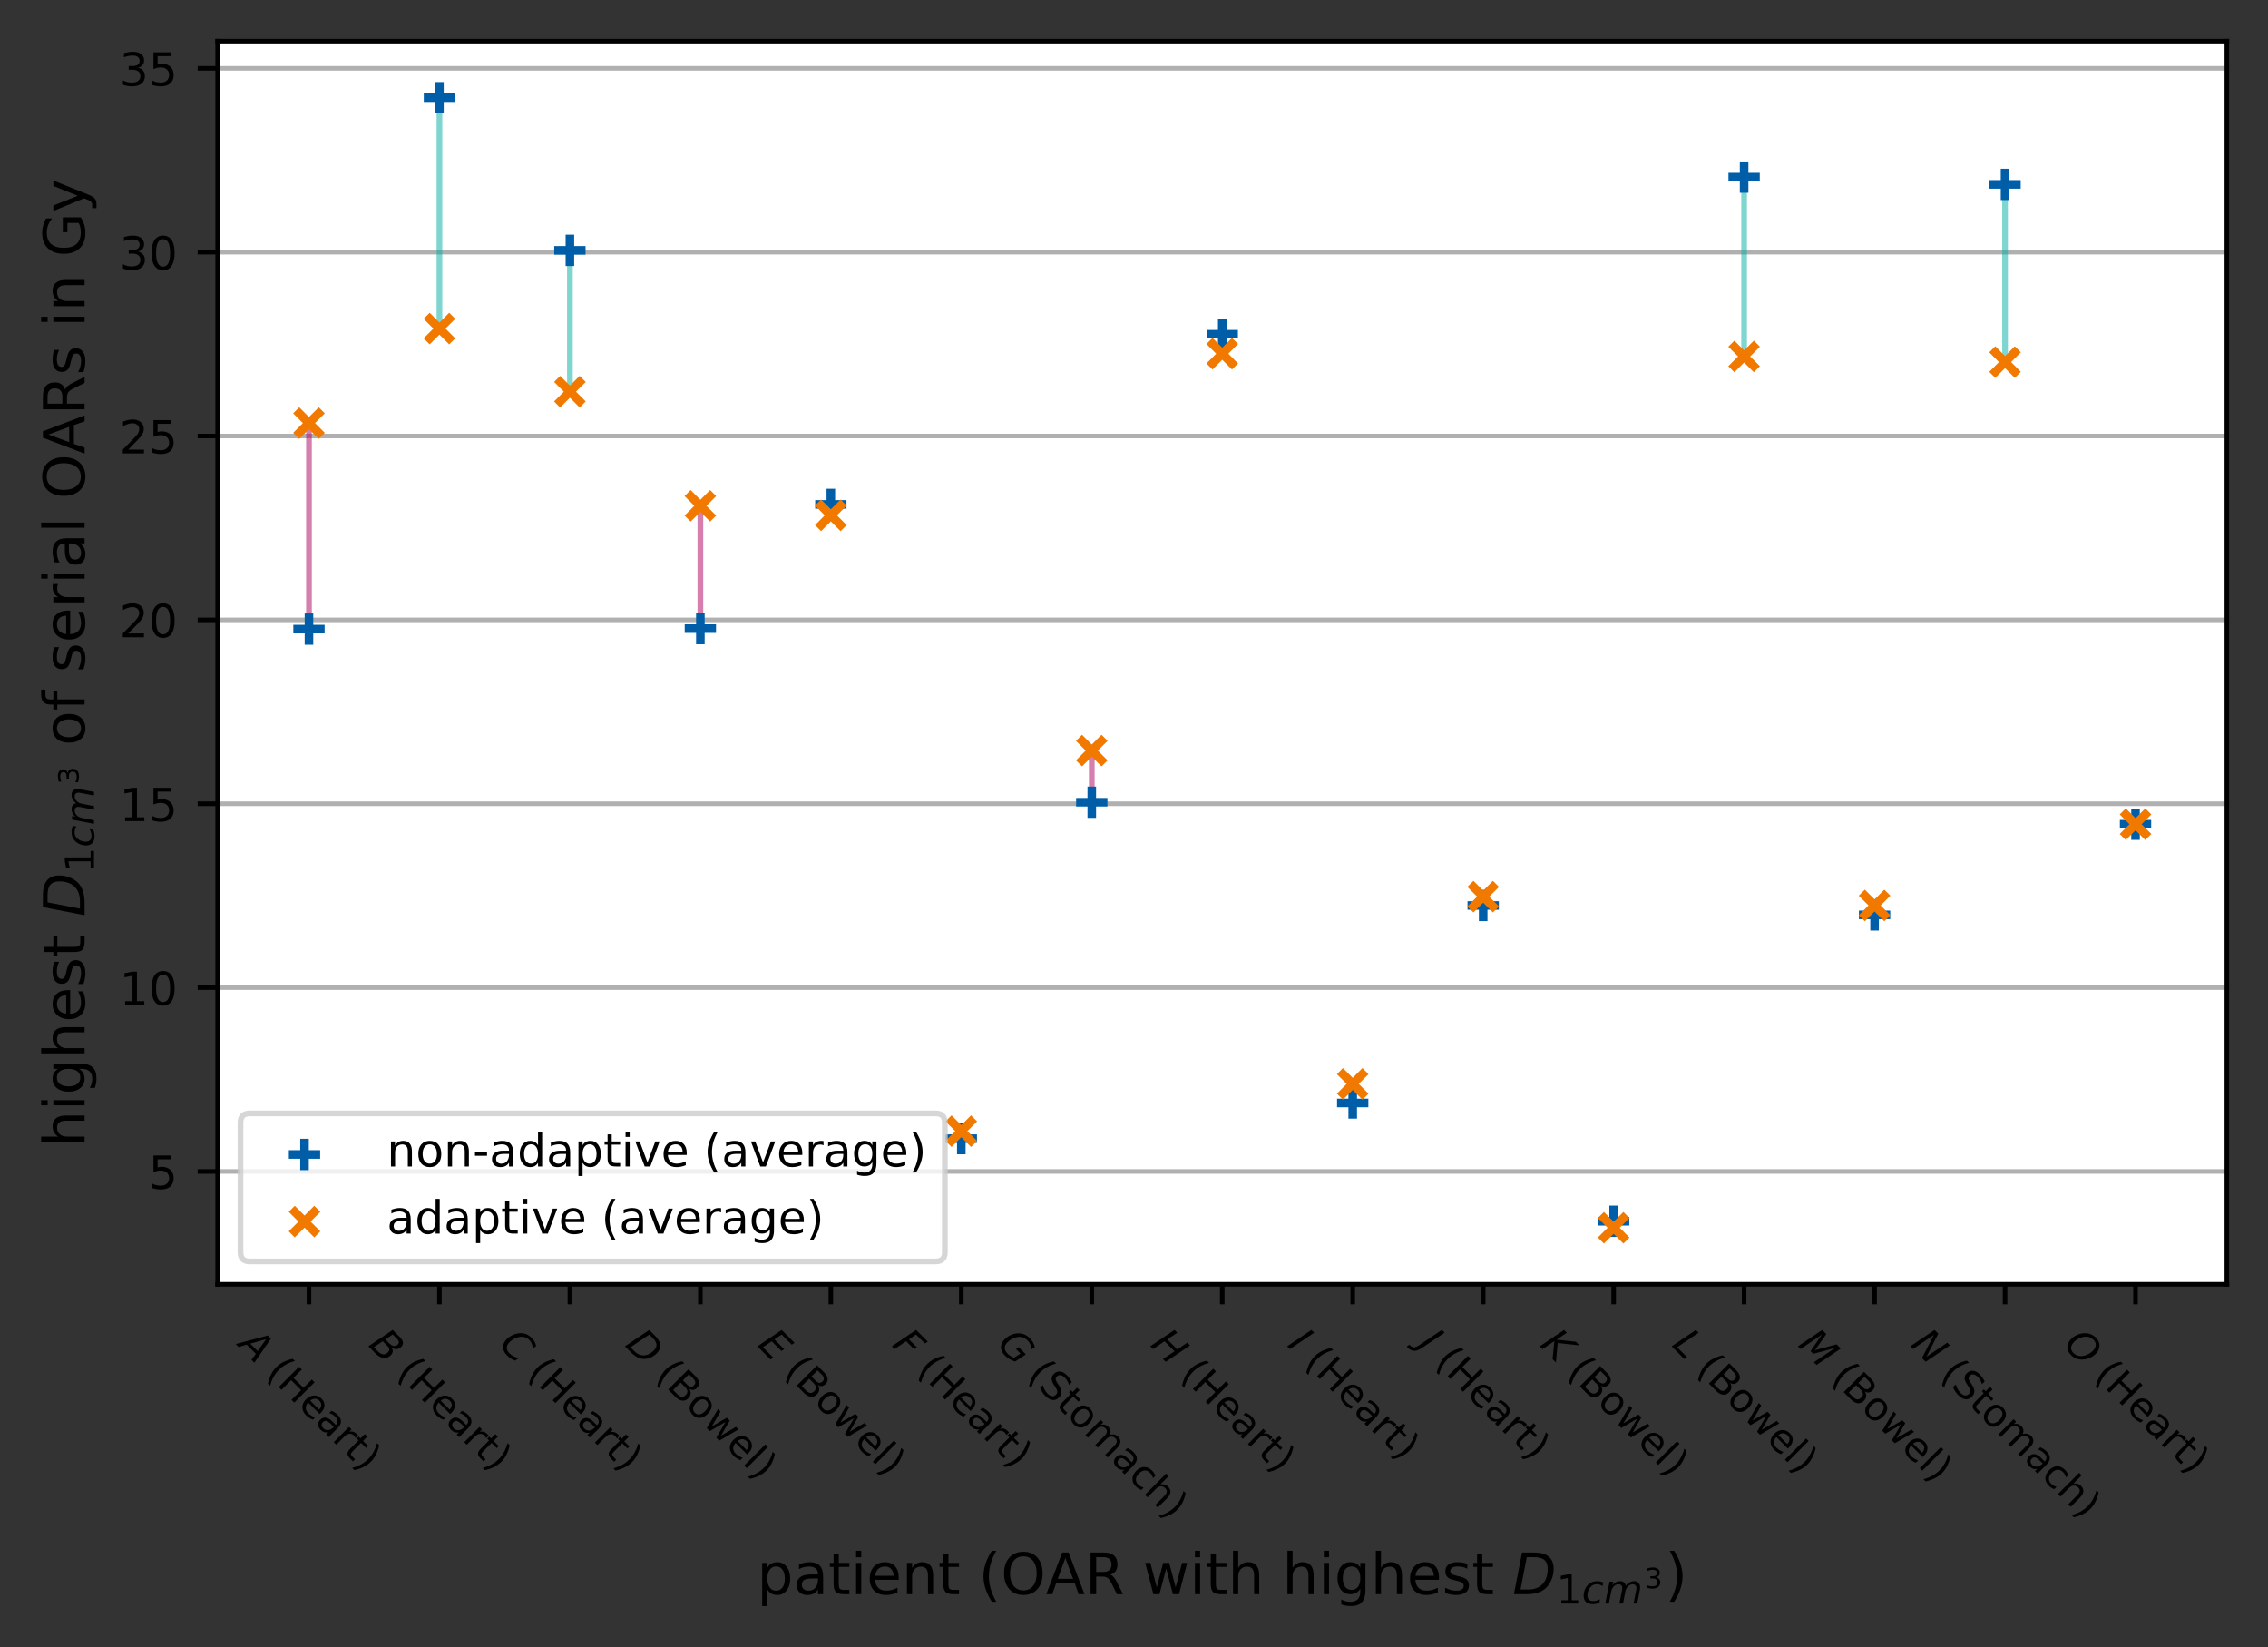 <?xml version="1.0" encoding="utf-8" standalone="no"?>
<!DOCTYPE svg PUBLIC "-//W3C//DTD SVG 1.1//EN"
  "http://www.w3.org/Graphics/SVG/1.1/DTD/svg11.dtd">
<!-- Created with matplotlib (https://matplotlib.org/) -->
<svg height="288.156pt" version="1.1" viewBox="0 0 396.82 288.156" width="396.82pt" xmlns="http://www.w3.org/2000/svg" xmlns:xlink="http://www.w3.org/1999/xlink">
 <rect x="0" y="0" width="396.82" height="288.156" fill="#333333" stroke="none"/>
 <defs>
  <style type="text/css">*{stroke-linecap:butt;stroke-linejoin:round;}</style>
 </defs>
 <g id="figure_1">
  <g id="patch_1">
   <path d="M 0 288.156 
L 396.82 288.156 
L 396.82 0 
L 0 0 
z
" style="fill:none;"/>
  </g>
  <g id="axes_1">
   <g id="patch_2">
    <path d="M 38.08 224.64 
L 389.62 224.64 
L 389.62 7.2 
L 38.08 7.2 
z
" style="fill:#ffffff;"/>
   </g>
   <g id="matplotlib.axis_1">
    <g id="xtick_1">
     <g id="line2d_1">
      <defs>
       <path d="M 0 0 
L 0 3.5 
" id="mc33d4b064c" style="stroke:#000000;stroke-width:0.8;"/>
      </defs>
      <g>
       <use style="stroke:#000000;stroke-width:0.8;" x="54.059" xlink:href="#mc33d4b064c" y="224.64"/>
      </g>
     </g>
     <g id="text_1">
      <!-- $A$ (Heart) -->
      <g transform="translate(41.492 235.369)rotate(-315)scale(0.069 -0.069)">
       <defs>
        <path d="M 36.812 72.906 
L 48 72.906 
L 61.531 0 
L 51.219 0 
L 48.188 18.703 
L 15.375 18.703 
L 5.078 0 
L -5.328 0 
z
M 40.375 63.188 
L 19.922 26.906 
L 46.688 26.906 
z
" id="DejaVuSans-Oblique-65"/>
        <path id="DejaVuSans-32"/>
        <path d="M 31 75.875 
Q 24.469 64.656 21.281 53.656 
Q 18.109 42.672 18.109 31.391 
Q 18.109 20.125 21.312 9.062 
Q 24.516 -2 31 -13.188 
L 23.188 -13.188 
Q 15.875 -1.703 12.234 9.375 
Q 8.594 20.453 8.594 31.391 
Q 8.594 42.281 12.203 53.312 
Q 15.828 64.359 23.188 75.875 
z
" id="DejaVuSans-40"/>
        <path d="M 9.812 72.906 
L 19.672 72.906 
L 19.672 43.016 
L 55.516 43.016 
L 55.516 72.906 
L 65.375 72.906 
L 65.375 0 
L 55.516 0 
L 55.516 34.719 
L 19.672 34.719 
L 19.672 0 
L 9.812 0 
z
" id="DejaVuSans-72"/>
        <path d="M 56.203 29.594 
L 56.203 25.203 
L 14.891 25.203 
Q 15.484 15.922 20.484 11.062 
Q 25.484 6.203 34.422 6.203 
Q 39.594 6.203 44.453 7.469 
Q 49.312 8.734 54.109 11.281 
L 54.109 2.781 
Q 49.266 0.734 44.188 -0.344 
Q 39.109 -1.422 33.891 -1.422 
Q 20.797 -1.422 13.156 6.188 
Q 5.516 13.812 5.516 26.812 
Q 5.516 40.234 12.766 48.109 
Q 20.016 56 32.328 56 
Q 43.359 56 49.781 48.891 
Q 56.203 41.797 56.203 29.594 
z
M 47.219 32.234 
Q 47.125 39.594 43.094 43.984 
Q 39.062 48.391 32.422 48.391 
Q 24.906 48.391 20.391 44.141 
Q 15.875 39.891 15.188 32.172 
z
" id="DejaVuSans-101"/>
        <path d="M 34.281 27.484 
Q 23.391 27.484 19.188 25 
Q 14.984 22.516 14.984 16.5 
Q 14.984 11.719 18.141 8.906 
Q 21.297 6.109 26.703 6.109 
Q 34.188 6.109 38.703 11.406 
Q 43.219 16.703 43.219 25.484 
L 43.219 27.484 
z
M 52.203 31.203 
L 52.203 0 
L 43.219 0 
L 43.219 8.297 
Q 40.141 3.328 35.547 0.953 
Q 30.953 -1.422 24.312 -1.422 
Q 15.922 -1.422 10.953 3.297 
Q 6 8.016 6 15.922 
Q 6 25.141 12.172 29.828 
Q 18.359 34.516 30.609 34.516 
L 43.219 34.516 
L 43.219 35.406 
Q 43.219 41.609 39.141 45 
Q 35.062 48.391 27.688 48.391 
Q 23 48.391 18.547 47.266 
Q 14.109 46.141 10.016 43.891 
L 10.016 52.203 
Q 14.938 54.109 19.578 55.047 
Q 24.219 56 28.609 56 
Q 40.484 56 46.344 49.844 
Q 52.203 43.703 52.203 31.203 
z
" id="DejaVuSans-97"/>
        <path d="M 41.109 46.297 
Q 39.594 47.172 37.812 47.578 
Q 36.031 48 33.891 48 
Q 26.266 48 22.188 43.047 
Q 18.109 38.094 18.109 28.812 
L 18.109 0 
L 9.078 0 
L 9.078 54.688 
L 18.109 54.688 
L 18.109 46.188 
Q 20.953 51.172 25.484 53.578 
Q 30.031 56 36.531 56 
Q 37.453 56 38.578 55.875 
Q 39.703 55.766 41.062 55.516 
z
" id="DejaVuSans-114"/>
        <path d="M 18.312 70.219 
L 18.312 54.688 
L 36.812 54.688 
L 36.812 47.703 
L 18.312 47.703 
L 18.312 18.016 
Q 18.312 11.328 20.141 9.422 
Q 21.969 7.516 27.594 7.516 
L 36.812 7.516 
L 36.812 0 
L 27.594 0 
Q 17.188 0 13.234 3.875 
Q 9.281 7.766 9.281 18.016 
L 9.281 47.703 
L 2.688 47.703 
L 2.688 54.688 
L 9.281 54.688 
L 9.281 70.219 
z
" id="DejaVuSans-116"/>
        <path d="M 8.016 75.875 
L 15.828 75.875 
Q 23.141 64.359 26.781 53.312 
Q 30.422 42.281 30.422 31.391 
Q 30.422 20.453 26.781 9.375 
Q 23.141 -1.703 15.828 -13.188 
L 8.016 -13.188 
Q 14.5 -2 17.703 9.062 
Q 20.906 20.125 20.906 31.391 
Q 20.906 42.672 17.703 53.656 
Q 14.5 64.656 8.016 75.875 
z
" id="DejaVuSans-41"/>
       </defs>
       <use transform="translate(0 0.125)" xlink:href="#DejaVuSans-Oblique-65"/>
       <use transform="translate(68.408 0.125)" xlink:href="#DejaVuSans-32"/>
       <use transform="translate(100.195 0.125)" xlink:href="#DejaVuSans-40"/>
       <use transform="translate(139.209 0.125)" xlink:href="#DejaVuSans-72"/>
       <use transform="translate(214.404 0.125)" xlink:href="#DejaVuSans-101"/>
       <use transform="translate(275.928 0.125)" xlink:href="#DejaVuSans-97"/>
       <use transform="translate(337.207 0.125)" xlink:href="#DejaVuSans-114"/>
       <use transform="translate(378.32 0.125)" xlink:href="#DejaVuSans-116"/>
       <use transform="translate(417.529 0.125)" xlink:href="#DejaVuSans-41"/>
      </g>
     </g>
    </g>
    <g id="xtick_2">
     <g id="line2d_2">
      <g>
       <use style="stroke:#000000;stroke-width:0.8;" x="76.886" xlink:href="#mc33d4b064c" y="224.64"/>
      </g>
     </g>
     <g id="text_2">
      <!-- $B$ (Heart) -->
      <g transform="translate(64.319 235.369)rotate(-315)scale(0.069 -0.069)">
       <defs>
        <path d="M 16.891 72.906 
L 42.094 72.906 
Q 52.344 72.906 57.422 69.094 
Q 62.5 65.281 62.5 57.625 
Q 62.5 50.594 58.125 45.484 
Q 53.766 40.375 46.688 39.312 
Q 52.734 37.938 55.766 34.078 
Q 58.797 30.219 58.797 23.781 
Q 58.797 12.797 50.656 6.391 
Q 42.531 0 28.422 0 
L 2.688 0 
z
M 19.281 34.812 
L 14.109 8.109 
L 29.984 8.109 
Q 38.922 8.109 43.75 12.203 
Q 48.578 16.312 48.578 23.781 
Q 48.578 29.547 45.375 32.172 
Q 42.188 34.812 35.109 34.812 
z
M 25.094 64.797 
L 20.797 42.828 
L 35.5 42.828 
Q 43.359 42.828 47.781 46.234 
Q 52.203 49.656 52.203 55.719 
Q 52.203 60.453 49.219 62.625 
Q 46.234 64.797 39.703 64.797 
z
" id="DejaVuSans-Oblique-66"/>
       </defs>
       <use transform="translate(0 0.125)" xlink:href="#DejaVuSans-Oblique-66"/>
       <use transform="translate(68.604 0.125)" xlink:href="#DejaVuSans-32"/>
       <use transform="translate(100.391 0.125)" xlink:href="#DejaVuSans-40"/>
       <use transform="translate(139.404 0.125)" xlink:href="#DejaVuSans-72"/>
       <use transform="translate(214.6 0.125)" xlink:href="#DejaVuSans-101"/>
       <use transform="translate(276.123 0.125)" xlink:href="#DejaVuSans-97"/>
       <use transform="translate(337.402 0.125)" xlink:href="#DejaVuSans-114"/>
       <use transform="translate(378.516 0.125)" xlink:href="#DejaVuSans-116"/>
       <use transform="translate(417.725 0.125)" xlink:href="#DejaVuSans-41"/>
      </g>
     </g>
    </g>
    <g id="xtick_3">
     <g id="line2d_3">
      <g>
       <use style="stroke:#000000;stroke-width:0.8;" x="99.714" xlink:href="#mc33d4b064c" y="224.64"/>
      </g>
     </g>
     <g id="text_3">
      <!-- $C$ (Heart) -->
      <g transform="translate(87.122 235.369)rotate(-315)scale(0.069 -0.069)">
       <defs>
        <path d="M 69.484 67.281 
L 67.484 56.891 
Q 62.797 61.625 57.547 63.922 
Q 52.297 66.219 46.188 66.219 
Q 37.844 66.219 31.516 62.203 
Q 25.203 58.203 20.609 50 
Q 17.672 44.734 16.125 38.844 
Q 14.594 32.953 14.594 27 
Q 14.594 17.047 19.75 11.812 
Q 24.906 6.594 34.719 6.594 
Q 41.5 6.594 47.75 8.766 
Q 54 10.938 59.906 15.281 
L 57.625 3.609 
Q 51.812 1.125 45.875 -0.141 
Q 39.938 -1.422 33.984 -1.422 
Q 19.969 -1.422 12.078 6.188 
Q 4.203 13.812 4.203 27.391 
Q 4.203 36.078 7.203 44.469 
Q 10.203 52.875 15.828 59.812 
Q 21.781 67.188 29.422 70.703 
Q 37.062 74.219 47.219 74.219 
Q 53.469 74.219 59.062 72.484 
Q 64.656 70.75 69.484 67.281 
z
" id="DejaVuSans-Oblique-67"/>
       </defs>
       <use transform="translate(0 0.125)" xlink:href="#DejaVuSans-Oblique-67"/>
       <use transform="translate(69.824 0.125)" xlink:href="#DejaVuSans-32"/>
       <use transform="translate(101.611 0.125)" xlink:href="#DejaVuSans-40"/>
       <use transform="translate(140.625 0.125)" xlink:href="#DejaVuSans-72"/>
       <use transform="translate(215.82 0.125)" xlink:href="#DejaVuSans-101"/>
       <use transform="translate(277.344 0.125)" xlink:href="#DejaVuSans-97"/>
       <use transform="translate(338.623 0.125)" xlink:href="#DejaVuSans-114"/>
       <use transform="translate(379.736 0.125)" xlink:href="#DejaVuSans-116"/>
       <use transform="translate(418.945 0.125)" xlink:href="#DejaVuSans-41"/>
      </g>
     </g>
    </g>
    <g id="xtick_4">
     <g id="line2d_4">
      <g>
       <use style="stroke:#000000;stroke-width:0.8;" x="122.541" xlink:href="#mc33d4b064c" y="224.64"/>
      </g>
     </g>
     <g id="text_4">
      <!-- $D$ (Bowel) -->
      <g transform="translate(109.213 235.369)rotate(-315)scale(0.069 -0.069)">
       <defs>
        <path d="M 16.891 72.906 
L 38.094 72.906 
Q 54.984 72.906 63.594 65.75 
Q 72.219 58.594 72.219 44.484 
Q 72.219 35.156 68.938 26.531 
Q 65.672 17.922 59.906 12.016 
Q 54.109 5.953 45.172 2.969 
Q 36.234 0 24.031 0 
L 2.688 0 
z
M 25.203 64.797 
L 14.203 8.109 
L 27.094 8.109 
Q 43.656 8.109 52.734 17.625 
Q 61.812 27.156 61.812 44.484 
Q 61.812 54.984 55.953 59.891 
Q 50.094 64.797 37.594 64.797 
z
" id="DejaVuSans-Oblique-68"/>
        <path d="M 19.672 34.812 
L 19.672 8.109 
L 35.5 8.109 
Q 43.453 8.109 47.281 11.406 
Q 51.125 14.703 51.125 21.484 
Q 51.125 28.328 47.281 31.562 
Q 43.453 34.812 35.5 34.812 
z
M 19.672 64.797 
L 19.672 42.828 
L 34.281 42.828 
Q 41.5 42.828 45.031 45.531 
Q 48.578 48.25 48.578 53.812 
Q 48.578 59.328 45.031 62.062 
Q 41.5 64.797 34.281 64.797 
z
M 9.812 72.906 
L 35.016 72.906 
Q 46.297 72.906 52.391 68.219 
Q 58.5 63.531 58.5 54.891 
Q 58.5 48.188 55.375 44.234 
Q 52.25 40.281 46.188 39.312 
Q 53.469 37.75 57.5 32.781 
Q 61.531 27.828 61.531 20.406 
Q 61.531 10.641 54.891 5.312 
Q 48.25 0 35.984 0 
L 9.812 0 
z
" id="DejaVuSans-66"/>
        <path d="M 30.609 48.391 
Q 23.391 48.391 19.188 42.75 
Q 14.984 37.109 14.984 27.297 
Q 14.984 17.484 19.156 11.844 
Q 23.344 6.203 30.609 6.203 
Q 37.797 6.203 41.984 11.859 
Q 46.188 17.531 46.188 27.297 
Q 46.188 37.016 41.984 42.703 
Q 37.797 48.391 30.609 48.391 
z
M 30.609 56 
Q 42.328 56 49.016 48.375 
Q 55.719 40.766 55.719 27.297 
Q 55.719 13.875 49.016 6.219 
Q 42.328 -1.422 30.609 -1.422 
Q 18.844 -1.422 12.172 6.219 
Q 5.516 13.875 5.516 27.297 
Q 5.516 40.766 12.172 48.375 
Q 18.844 56 30.609 56 
z
" id="DejaVuSans-111"/>
        <path d="M 4.203 54.688 
L 13.188 54.688 
L 24.422 12.016 
L 35.594 54.688 
L 46.188 54.688 
L 57.422 12.016 
L 68.609 54.688 
L 77.594 54.688 
L 63.281 0 
L 52.688 0 
L 40.922 44.828 
L 29.109 0 
L 18.5 0 
z
" id="DejaVuSans-119"/>
        <path d="M 9.422 75.984 
L 18.406 75.984 
L 18.406 0 
L 9.422 0 
z
" id="DejaVuSans-108"/>
       </defs>
       <use transform="translate(0 0.016)" xlink:href="#DejaVuSans-Oblique-68"/>
       <use transform="translate(77.002 0.016)" xlink:href="#DejaVuSans-32"/>
       <use transform="translate(108.789 0.016)" xlink:href="#DejaVuSans-40"/>
       <use transform="translate(147.803 0.016)" xlink:href="#DejaVuSans-66"/>
       <use transform="translate(216.406 0.016)" xlink:href="#DejaVuSans-111"/>
       <use transform="translate(277.588 0.016)" xlink:href="#DejaVuSans-119"/>
       <use transform="translate(359.375 0.016)" xlink:href="#DejaVuSans-101"/>
       <use transform="translate(420.898 0.016)" xlink:href="#DejaVuSans-108"/>
       <use transform="translate(448.682 0.016)" xlink:href="#DejaVuSans-41"/>
      </g>
     </g>
    </g>
    <g id="xtick_5">
     <g id="line2d_5">
      <g>
       <use style="stroke:#000000;stroke-width:0.8;" x="145.368" xlink:href="#mc33d4b064c" y="224.64"/>
      </g>
     </g>
     <g id="text_5">
      <!-- $E$ (Bowel) -->
      <g transform="translate(132.384 235.369)rotate(-315)scale(0.069 -0.069)">
       <defs>
        <path d="M 16.891 72.906 
L 62.984 72.906 
L 61.375 64.594 
L 25.094 64.594 
L 20.906 43.016 
L 55.719 43.016 
L 54.109 34.719 
L 19.281 34.719 
L 14.203 8.297 
L 51.312 8.297 
L 49.703 0 
L 2.688 0 
z
" id="DejaVuSans-Oblique-69"/>
       </defs>
       <use transform="translate(0 0.016)" xlink:href="#DejaVuSans-Oblique-69"/>
       <use transform="translate(63.184 0.016)" xlink:href="#DejaVuSans-32"/>
       <use transform="translate(94.971 0.016)" xlink:href="#DejaVuSans-40"/>
       <use transform="translate(133.984 0.016)" xlink:href="#DejaVuSans-66"/>
       <use transform="translate(202.588 0.016)" xlink:href="#DejaVuSans-111"/>
       <use transform="translate(263.77 0.016)" xlink:href="#DejaVuSans-119"/>
       <use transform="translate(345.557 0.016)" xlink:href="#DejaVuSans-101"/>
       <use transform="translate(407.08 0.016)" xlink:href="#DejaVuSans-108"/>
       <use transform="translate(434.863 0.016)" xlink:href="#DejaVuSans-41"/>
      </g>
     </g>
    </g>
    <g id="xtick_6">
     <g id="line2d_6">
      <g>
       <use style="stroke:#000000;stroke-width:0.8;" x="168.195" xlink:href="#mc33d4b064c" y="224.64"/>
      </g>
     </g>
     <g id="text_6">
      <!-- $F$ (Heart) -->
      <g transform="translate(155.898 235.369)rotate(-315)scale(0.069 -0.069)">
       <defs>
        <path d="M 16.891 72.906 
L 58.688 72.906 
L 57.078 64.594 
L 25.094 64.594 
L 20.906 43.109 
L 49.812 43.109 
L 48.188 34.812 
L 19.281 34.812 
L 12.5 0 
L 2.688 0 
z
" id="DejaVuSans-Oblique-70"/>
       </defs>
       <use transform="translate(0 0.125)" xlink:href="#DejaVuSans-Oblique-70"/>
       <use transform="translate(57.52 0.125)" xlink:href="#DejaVuSans-32"/>
       <use transform="translate(89.307 0.125)" xlink:href="#DejaVuSans-40"/>
       <use transform="translate(128.32 0.125)" xlink:href="#DejaVuSans-72"/>
       <use transform="translate(203.516 0.125)" xlink:href="#DejaVuSans-101"/>
       <use transform="translate(265.039 0.125)" xlink:href="#DejaVuSans-97"/>
       <use transform="translate(326.318 0.125)" xlink:href="#DejaVuSans-114"/>
       <use transform="translate(367.432 0.125)" xlink:href="#DejaVuSans-116"/>
       <use transform="translate(406.641 0.125)" xlink:href="#DejaVuSans-41"/>
      </g>
     </g>
    </g>
    <g id="xtick_7">
     <g id="line2d_7">
      <g>
       <use style="stroke:#000000;stroke-width:0.8;" x="191.023" xlink:href="#mc33d4b064c" y="224.64"/>
      </g>
     </g>
     <g id="text_7">
      <!-- $G$ (Stomach) -->
      <g transform="translate(174.235 235.369)rotate(-315)scale(0.069 -0.069)">
       <defs>
        <path d="M 54.594 10.891 
L 58.406 29.984 
L 42.188 29.984 
L 43.703 38.094 
L 69.578 38.094 
L 63.281 6 
Q 56.781 2.438 49.109 0.5 
Q 41.453 -1.422 33.688 -1.422 
Q 19.969 -1.422 12.234 6.188 
Q 4.5 13.812 4.5 27.391 
Q 4.5 38.672 9.203 48.844 
Q 13.922 59.031 22.219 65.828 
Q 27.438 70.062 33.641 72.141 
Q 39.844 74.219 47.406 74.219 
Q 54.25 74.219 60.516 72.484 
Q 66.797 70.75 72.516 67.281 
L 70.516 56.781 
Q 66.109 61.375 60.203 63.797 
Q 54.297 66.219 47.609 66.219 
Q 39.844 66.219 33.938 63.25 
Q 28.031 60.297 23.391 54.109 
Q 19.438 48.828 17.156 41.672 
Q 14.891 34.516 14.891 27.094 
Q 14.891 16.891 20.109 11.734 
Q 25.344 6.594 35.688 6.594 
Q 40.875 6.594 45.703 7.688 
Q 50.531 8.797 54.594 10.891 
z
" id="DejaVuSans-Oblique-71"/>
        <path d="M 53.516 70.516 
L 53.516 60.891 
Q 47.906 63.578 42.922 64.891 
Q 37.938 66.219 33.297 66.219 
Q 25.25 66.219 20.875 63.094 
Q 16.5 59.969 16.5 54.203 
Q 16.5 49.359 19.406 46.891 
Q 22.312 44.438 30.422 42.922 
L 36.375 41.703 
Q 47.406 39.594 52.656 34.297 
Q 57.906 29 57.906 20.125 
Q 57.906 9.516 50.797 4.047 
Q 43.703 -1.422 29.984 -1.422 
Q 24.812 -1.422 18.969 -0.25 
Q 13.141 0.922 6.891 3.219 
L 6.891 13.375 
Q 12.891 10.016 18.656 8.297 
Q 24.422 6.594 29.984 6.594 
Q 38.422 6.594 43.016 9.906 
Q 47.609 13.234 47.609 19.391 
Q 47.609 24.75 44.312 27.781 
Q 41.016 30.812 33.5 32.328 
L 27.484 33.5 
Q 16.453 35.688 11.516 40.375 
Q 6.594 45.062 6.594 53.422 
Q 6.594 63.094 13.406 68.656 
Q 20.219 74.219 32.172 74.219 
Q 37.312 74.219 42.625 73.281 
Q 47.953 72.359 53.516 70.516 
z
" id="DejaVuSans-83"/>
        <path d="M 52 44.188 
Q 55.375 50.25 60.062 53.125 
Q 64.75 56 71.094 56 
Q 79.641 56 84.281 50.016 
Q 88.922 44.047 88.922 33.016 
L 88.922 0 
L 79.891 0 
L 79.891 32.719 
Q 79.891 40.578 77.094 44.375 
Q 74.312 48.188 68.609 48.188 
Q 61.625 48.188 57.562 43.547 
Q 53.516 38.922 53.516 30.906 
L 53.516 0 
L 44.484 0 
L 44.484 32.719 
Q 44.484 40.625 41.703 44.406 
Q 38.922 48.188 33.109 48.188 
Q 26.219 48.188 22.156 43.531 
Q 18.109 38.875 18.109 30.906 
L 18.109 0 
L 9.078 0 
L 9.078 54.688 
L 18.109 54.688 
L 18.109 46.188 
Q 21.188 51.219 25.484 53.609 
Q 29.781 56 35.688 56 
Q 41.656 56 45.828 52.969 
Q 50 49.953 52 44.188 
z
" id="DejaVuSans-109"/>
        <path d="M 48.781 52.594 
L 48.781 44.188 
Q 44.969 46.297 41.141 47.344 
Q 37.312 48.391 33.406 48.391 
Q 24.656 48.391 19.812 42.844 
Q 14.984 37.312 14.984 27.297 
Q 14.984 17.281 19.812 11.734 
Q 24.656 6.203 33.406 6.203 
Q 37.312 6.203 41.141 7.25 
Q 44.969 8.297 48.781 10.406 
L 48.781 2.094 
Q 45.016 0.344 40.984 -0.531 
Q 36.969 -1.422 32.422 -1.422 
Q 20.062 -1.422 12.781 6.344 
Q 5.516 14.109 5.516 27.297 
Q 5.516 40.672 12.859 48.328 
Q 20.219 56 33.016 56 
Q 37.156 56 41.109 55.141 
Q 45.062 54.297 48.781 52.594 
z
" id="DejaVuSans-99"/>
        <path d="M 54.891 33.016 
L 54.891 0 
L 45.906 0 
L 45.906 32.719 
Q 45.906 40.484 42.875 44.328 
Q 39.844 48.188 33.797 48.188 
Q 26.516 48.188 22.312 43.547 
Q 18.109 38.922 18.109 30.906 
L 18.109 0 
L 9.078 0 
L 9.078 75.984 
L 18.109 75.984 
L 18.109 46.188 
Q 21.344 51.125 25.703 53.562 
Q 30.078 56 35.797 56 
Q 45.219 56 50.047 50.172 
Q 54.891 44.344 54.891 33.016 
z
" id="DejaVuSans-104"/>
       </defs>
       <use transform="translate(0 0.016)" xlink:href="#DejaVuSans-Oblique-71"/>
       <use transform="translate(77.49 0.016)" xlink:href="#DejaVuSans-32"/>
       <use transform="translate(109.277 0.016)" xlink:href="#DejaVuSans-40"/>
       <use transform="translate(148.291 0.016)" xlink:href="#DejaVuSans-83"/>
       <use transform="translate(211.768 0.016)" xlink:href="#DejaVuSans-116"/>
       <use transform="translate(250.977 0.016)" xlink:href="#DejaVuSans-111"/>
       <use transform="translate(312.158 0.016)" xlink:href="#DejaVuSans-109"/>
       <use transform="translate(409.57 0.016)" xlink:href="#DejaVuSans-97"/>
       <use transform="translate(470.85 0.016)" xlink:href="#DejaVuSans-99"/>
       <use transform="translate(525.83 0.016)" xlink:href="#DejaVuSans-104"/>
       <use transform="translate(589.209 0.016)" xlink:href="#DejaVuSans-41"/>
      </g>
     </g>
    </g>
    <g id="xtick_8">
     <g id="line2d_8">
      <g>
       <use style="stroke:#000000;stroke-width:0.8;" x="213.85" xlink:href="#mc33d4b064c" y="224.64"/>
      </g>
     </g>
     <g id="text_8">
      <!-- $H$ (Heart) -->
      <g transform="translate(201.111 235.369)rotate(-315)scale(0.069 -0.069)">
       <defs>
        <path d="M 16.891 72.906 
L 26.812 72.906 
L 21 43.016 
L 56.781 43.016 
L 62.594 72.906 
L 72.516 72.906 
L 58.297 0 
L 48.391 0 
L 55.172 34.719 
L 19.391 34.719 
L 12.594 0 
L 2.688 0 
z
" id="DejaVuSans-Oblique-72"/>
       </defs>
       <use transform="translate(0 0.125)" xlink:href="#DejaVuSans-Oblique-72"/>
       <use transform="translate(75.195 0.125)" xlink:href="#DejaVuSans-32"/>
       <use transform="translate(106.982 0.125)" xlink:href="#DejaVuSans-40"/>
       <use transform="translate(145.996 0.125)" xlink:href="#DejaVuSans-72"/>
       <use transform="translate(221.191 0.125)" xlink:href="#DejaVuSans-101"/>
       <use transform="translate(282.715 0.125)" xlink:href="#DejaVuSans-97"/>
       <use transform="translate(343.994 0.125)" xlink:href="#DejaVuSans-114"/>
       <use transform="translate(385.107 0.125)" xlink:href="#DejaVuSans-116"/>
       <use transform="translate(424.316 0.125)" xlink:href="#DejaVuSans-41"/>
      </g>
     </g>
    </g>
    <g id="xtick_9">
     <g id="line2d_9">
      <g>
       <use style="stroke:#000000;stroke-width:0.8;" x="236.677" xlink:href="#mc33d4b064c" y="224.64"/>
      </g>
     </g>
     <g id="text_9">
      <!-- $I$ (Heart) -->
      <g transform="translate(225.067 235.369)rotate(-315)scale(0.069 -0.069)">
       <defs>
        <path d="M 16.891 72.906 
L 26.812 72.906 
L 12.594 0 
L 2.688 0 
z
" id="DejaVuSans-Oblique-73"/>
       </defs>
       <use transform="translate(0 0.125)" xlink:href="#DejaVuSans-Oblique-73"/>
       <use transform="translate(29.492 0.125)" xlink:href="#DejaVuSans-32"/>
       <use transform="translate(61.279 0.125)" xlink:href="#DejaVuSans-40"/>
       <use transform="translate(100.293 0.125)" xlink:href="#DejaVuSans-72"/>
       <use transform="translate(175.488 0.125)" xlink:href="#DejaVuSans-101"/>
       <use transform="translate(237.012 0.125)" xlink:href="#DejaVuSans-97"/>
       <use transform="translate(298.291 0.125)" xlink:href="#DejaVuSans-114"/>
       <use transform="translate(339.404 0.125)" xlink:href="#DejaVuSans-116"/>
       <use transform="translate(378.613 0.125)" xlink:href="#DejaVuSans-41"/>
      </g>
     </g>
    </g>
    <g id="xtick_10">
     <g id="line2d_10">
      <g>
       <use style="stroke:#000000;stroke-width:0.8;" x="259.505" xlink:href="#mc33d4b064c" y="224.64"/>
      </g>
     </g>
     <g id="text_10">
      <!-- $J$ (Heart) -->
      <g transform="translate(247.899 235.37)rotate(-315)scale(0.069 -0.069)">
       <defs>
        <path d="M 16.703 72.906 
L 26.609 72.906 
L 13.375 5.078 
Q 10.797 -8.156 4.656 -14.078 
Q -1.469 -20.016 -12.5 -20.016 
L -16.406 -20.016 
L -14.797 -11.719 
L -11.719 -11.719 
Q -5.125 -11.719 -1.703 -7.953 
Q 1.703 -4.203 3.516 5.078 
z
" id="DejaVuSans-Oblique-74"/>
       </defs>
       <use transform="translate(0 0.125)" xlink:href="#DejaVuSans-Oblique-74"/>
       <use transform="translate(29.492 0.125)" xlink:href="#DejaVuSans-32"/>
       <use transform="translate(61.279 0.125)" xlink:href="#DejaVuSans-40"/>
       <use transform="translate(100.293 0.125)" xlink:href="#DejaVuSans-72"/>
       <use transform="translate(175.488 0.125)" xlink:href="#DejaVuSans-101"/>
       <use transform="translate(237.012 0.125)" xlink:href="#DejaVuSans-97"/>
       <use transform="translate(298.291 0.125)" xlink:href="#DejaVuSans-114"/>
       <use transform="translate(339.404 0.125)" xlink:href="#DejaVuSans-116"/>
       <use transform="translate(378.613 0.125)" xlink:href="#DejaVuSans-41"/>
      </g>
     </g>
    </g>
    <g id="xtick_11">
     <g id="line2d_11">
      <g>
       <use style="stroke:#000000;stroke-width:0.8;" x="282.332" xlink:href="#mc33d4b064c" y="224.64"/>
      </g>
     </g>
     <g id="text_11">
      <!-- $K$ (Bowel) -->
      <g transform="translate(269.274 235.369)rotate(-315)scale(0.069 -0.069)">
       <defs>
        <path d="M 16.891 72.906 
L 26.812 72.906 
L 20.797 42.188 
L 59.078 72.906 
L 72.219 72.906 
L 28.906 38.094 
L 60.594 0 
L 48.578 0 
L 19.484 35.5 
L 12.594 0 
L 2.688 0 
z
" id="DejaVuSans-Oblique-75"/>
       </defs>
       <use transform="translate(0 0.016)" xlink:href="#DejaVuSans-Oblique-75"/>
       <use transform="translate(65.576 0.016)" xlink:href="#DejaVuSans-32"/>
       <use transform="translate(97.363 0.016)" xlink:href="#DejaVuSans-40"/>
       <use transform="translate(136.377 0.016)" xlink:href="#DejaVuSans-66"/>
       <use transform="translate(204.98 0.016)" xlink:href="#DejaVuSans-111"/>
       <use transform="translate(266.162 0.016)" xlink:href="#DejaVuSans-119"/>
       <use transform="translate(347.949 0.016)" xlink:href="#DejaVuSans-101"/>
       <use transform="translate(409.473 0.016)" xlink:href="#DejaVuSans-108"/>
       <use transform="translate(437.256 0.016)" xlink:href="#DejaVuSans-41"/>
      </g>
     </g>
    </g>
    <g id="xtick_12">
     <g id="line2d_12">
      <g>
       <use style="stroke:#000000;stroke-width:0.8;" x="305.159" xlink:href="#mc33d4b064c" y="224.64"/>
      </g>
     </g>
     <g id="text_12">
      <!-- $L$ (Bowel) -->
      <g transform="translate(292.346 235.369)rotate(-315)scale(0.069 -0.069)">
       <defs>
        <path d="M 16.797 72.906 
L 26.703 72.906 
L 14.203 8.203 
L 49.703 8.203 
L 48.094 0 
L 2.688 0 
z
" id="DejaVuSans-Oblique-76"/>
       </defs>
       <use transform="translate(0 0.016)" xlink:href="#DejaVuSans-Oblique-76"/>
       <use transform="translate(55.713 0.016)" xlink:href="#DejaVuSans-32"/>
       <use transform="translate(87.5 0.016)" xlink:href="#DejaVuSans-40"/>
       <use transform="translate(126.514 0.016)" xlink:href="#DejaVuSans-66"/>
       <use transform="translate(195.117 0.016)" xlink:href="#DejaVuSans-111"/>
       <use transform="translate(256.299 0.016)" xlink:href="#DejaVuSans-119"/>
       <use transform="translate(338.086 0.016)" xlink:href="#DejaVuSans-101"/>
       <use transform="translate(399.609 0.016)" xlink:href="#DejaVuSans-108"/>
       <use transform="translate(427.393 0.016)" xlink:href="#DejaVuSans-41"/>
      </g>
     </g>
    </g>
    <g id="xtick_13">
     <g id="line2d_13">
      <g>
       <use style="stroke:#000000;stroke-width:0.8;" x="327.986" xlink:href="#mc33d4b064c" y="224.64"/>
      </g>
     </g>
     <g id="text_13">
      <!-- $M$ (Bowel) -->
      <g transform="translate(314.438 235.369)rotate(-315)scale(0.069 -0.069)">
       <defs>
        <path d="M 16.891 72.906 
L 31.688 72.906 
L 40.188 23.781 
L 68.406 72.906 
L 83.594 72.906 
L 69.391 0 
L 59.812 0 
L 72.219 63.922 
L 43.609 14.016 
L 33.984 14.016 
L 24.703 64.109 
L 12.312 0 
L 2.688 0 
z
" id="DejaVuSans-Oblique-77"/>
       </defs>
       <use transform="translate(0 0.016)" xlink:href="#DejaVuSans-Oblique-77"/>
       <use transform="translate(86.279 0.016)" xlink:href="#DejaVuSans-32"/>
       <use transform="translate(118.066 0.016)" xlink:href="#DejaVuSans-40"/>
       <use transform="translate(157.08 0.016)" xlink:href="#DejaVuSans-66"/>
       <use transform="translate(225.684 0.016)" xlink:href="#DejaVuSans-111"/>
       <use transform="translate(286.865 0.016)" xlink:href="#DejaVuSans-119"/>
       <use transform="translate(368.652 0.016)" xlink:href="#DejaVuSans-101"/>
       <use transform="translate(430.176 0.016)" xlink:href="#DejaVuSans-108"/>
       <use transform="translate(457.959 0.016)" xlink:href="#DejaVuSans-41"/>
      </g>
     </g>
    </g>
    <g id="xtick_14">
     <g id="line2d_14">
      <g>
       <use style="stroke:#000000;stroke-width:0.8;" x="350.814" xlink:href="#mc33d4b064c" y="224.64"/>
      </g>
     </g>
     <g id="text_14">
      <!-- $N$ (Stomach) -->
      <g transform="translate(334.1 235.369)rotate(-315)scale(0.069 -0.069)">
       <defs>
        <path d="M 16.891 72.906 
L 30.172 72.906 
L 50.297 10.406 
L 62.5 72.906 
L 72.125 72.906 
L 57.906 0 
L 44.578 0 
L 24.516 62.891 
L 12.312 0 
L 2.688 0 
z
" id="DejaVuSans-Oblique-78"/>
       </defs>
       <use transform="translate(0 0.016)" xlink:href="#DejaVuSans-Oblique-78"/>
       <use transform="translate(74.805 0.016)" xlink:href="#DejaVuSans-32"/>
       <use transform="translate(106.592 0.016)" xlink:href="#DejaVuSans-40"/>
       <use transform="translate(145.605 0.016)" xlink:href="#DejaVuSans-83"/>
       <use transform="translate(209.082 0.016)" xlink:href="#DejaVuSans-116"/>
       <use transform="translate(248.291 0.016)" xlink:href="#DejaVuSans-111"/>
       <use transform="translate(309.473 0.016)" xlink:href="#DejaVuSans-109"/>
       <use transform="translate(406.885 0.016)" xlink:href="#DejaVuSans-97"/>
       <use transform="translate(468.164 0.016)" xlink:href="#DejaVuSans-99"/>
       <use transform="translate(523.145 0.016)" xlink:href="#DejaVuSans-104"/>
       <use transform="translate(586.523 0.016)" xlink:href="#DejaVuSans-41"/>
      </g>
     </g>
    </g>
    <g id="xtick_15">
     <g id="line2d_15">
      <g>
       <use style="stroke:#000000;stroke-width:0.8;" x="373.641" xlink:href="#mc33d4b064c" y="224.64"/>
      </g>
     </g>
     <g id="text_15">
      <!-- $O$ (Heart) -->
      <g transform="translate(360.828 235.369)rotate(-315)scale(0.069 -0.069)">
       <defs>
        <path d="M 45.609 66.219 
Q 37.5 66.219 31.297 62.281 
Q 25.094 58.344 20.516 50.297 
Q 17.578 45.172 16.031 39.406 
Q 14.5 33.641 14.5 27.781 
Q 14.5 17.625 19.359 12.109 
Q 24.219 6.594 33.109 6.594 
Q 41.109 6.594 47.375 10.562 
Q 53.656 14.547 58.109 22.406 
Q 61.078 27.688 62.641 33.469 
Q 64.203 39.266 64.203 45.016 
Q 64.203 55.125 59.312 60.672 
Q 54.438 66.219 45.609 66.219 
z
M 32.812 -1.422 
Q 19.391 -1.422 11.688 6.531 
Q 4 14.5 4 28.328 
Q 4 36.234 7 44.484 
Q 10.016 52.734 15.281 59.188 
Q 21.484 66.75 29.094 70.484 
Q 36.719 74.219 45.906 74.219 
Q 59.281 74.219 66.984 66.328 
Q 74.703 58.453 74.703 44.828 
Q 74.703 36.422 71.766 28.312 
Q 68.844 20.219 63.375 13.625 
Q 57.125 6 49.578 2.281 
Q 42.047 -1.422 32.812 -1.422 
z
" id="DejaVuSans-Oblique-79"/>
       </defs>
       <use transform="translate(0 0.125)" xlink:href="#DejaVuSans-Oblique-79"/>
       <use transform="translate(78.711 0.125)" xlink:href="#DejaVuSans-32"/>
       <use transform="translate(110.498 0.125)" xlink:href="#DejaVuSans-40"/>
       <use transform="translate(149.512 0.125)" xlink:href="#DejaVuSans-72"/>
       <use transform="translate(224.707 0.125)" xlink:href="#DejaVuSans-101"/>
       <use transform="translate(286.23 0.125)" xlink:href="#DejaVuSans-97"/>
       <use transform="translate(347.51 0.125)" xlink:href="#DejaVuSans-114"/>
       <use transform="translate(388.623 0.125)" xlink:href="#DejaVuSans-116"/>
       <use transform="translate(427.832 0.125)" xlink:href="#DejaVuSans-41"/>
      </g>
     </g>
    </g>
    <g id="text_16">
     <!-- patient (OAR with highest $D_{1cm^3}$) -->
     <g transform="translate(132.45 278.856)scale(0.1 -0.1)">
      <defs>
       <path d="M 18.109 8.203 
L 18.109 -20.797 
L 9.078 -20.797 
L 9.078 54.688 
L 18.109 54.688 
L 18.109 46.391 
Q 20.953 51.266 25.266 53.625 
Q 29.594 56 35.594 56 
Q 45.562 56 51.781 48.094 
Q 58.016 40.188 58.016 27.297 
Q 58.016 14.406 51.781 6.484 
Q 45.562 -1.422 35.594 -1.422 
Q 29.594 -1.422 25.266 0.953 
Q 20.953 3.328 18.109 8.203 
z
M 48.688 27.297 
Q 48.688 37.203 44.609 42.844 
Q 40.531 48.484 33.406 48.484 
Q 26.266 48.484 22.188 42.844 
Q 18.109 37.203 18.109 27.297 
Q 18.109 17.391 22.188 11.75 
Q 26.266 6.109 33.406 6.109 
Q 40.531 6.109 44.609 11.75 
Q 48.688 17.391 48.688 27.297 
z
" id="DejaVuSans-112"/>
       <path d="M 9.422 54.688 
L 18.406 54.688 
L 18.406 0 
L 9.422 0 
z
M 9.422 75.984 
L 18.406 75.984 
L 18.406 64.594 
L 9.422 64.594 
z
" id="DejaVuSans-105"/>
       <path d="M 54.891 33.016 
L 54.891 0 
L 45.906 0 
L 45.906 32.719 
Q 45.906 40.484 42.875 44.328 
Q 39.844 48.188 33.797 48.188 
Q 26.516 48.188 22.312 43.547 
Q 18.109 38.922 18.109 30.906 
L 18.109 0 
L 9.078 0 
L 9.078 54.688 
L 18.109 54.688 
L 18.109 46.188 
Q 21.344 51.125 25.703 53.562 
Q 30.078 56 35.797 56 
Q 45.219 56 50.047 50.172 
Q 54.891 44.344 54.891 33.016 
z
" id="DejaVuSans-110"/>
       <path d="M 39.406 66.219 
Q 28.656 66.219 22.328 58.203 
Q 16.016 50.203 16.016 36.375 
Q 16.016 22.609 22.328 14.594 
Q 28.656 6.594 39.406 6.594 
Q 50.141 6.594 56.422 14.594 
Q 62.703 22.609 62.703 36.375 
Q 62.703 50.203 56.422 58.203 
Q 50.141 66.219 39.406 66.219 
z
M 39.406 74.219 
Q 54.734 74.219 63.906 63.938 
Q 73.094 53.656 73.094 36.375 
Q 73.094 19.141 63.906 8.859 
Q 54.734 -1.422 39.406 -1.422 
Q 24.031 -1.422 14.812 8.828 
Q 5.609 19.094 5.609 36.375 
Q 5.609 53.656 14.812 63.938 
Q 24.031 74.219 39.406 74.219 
z
" id="DejaVuSans-79"/>
       <path d="M 34.188 63.188 
L 20.797 26.906 
L 47.609 26.906 
z
M 28.609 72.906 
L 39.797 72.906 
L 67.578 0 
L 57.328 0 
L 50.688 18.703 
L 17.828 18.703 
L 11.188 0 
L 0.781 0 
z
" id="DejaVuSans-65"/>
       <path d="M 44.391 34.188 
Q 47.562 33.109 50.562 29.594 
Q 53.562 26.078 56.594 19.922 
L 66.609 0 
L 56 0 
L 46.688 18.703 
Q 43.062 26.031 39.672 28.422 
Q 36.281 30.812 30.422 30.812 
L 19.672 30.812 
L 19.672 0 
L 9.812 0 
L 9.812 72.906 
L 32.078 72.906 
Q 44.578 72.906 50.734 67.672 
Q 56.891 62.453 56.891 51.906 
Q 56.891 45.016 53.688 40.469 
Q 50.484 35.938 44.391 34.188 
z
M 19.672 64.797 
L 19.672 38.922 
L 32.078 38.922 
Q 39.203 38.922 42.844 42.219 
Q 46.484 45.516 46.484 51.906 
Q 46.484 58.297 42.844 61.547 
Q 39.203 64.797 32.078 64.797 
z
" id="DejaVuSans-82"/>
       <path d="M 45.406 27.984 
Q 45.406 37.75 41.375 43.109 
Q 37.359 48.484 30.078 48.484 
Q 22.859 48.484 18.828 43.109 
Q 14.797 37.75 14.797 27.984 
Q 14.797 18.266 18.828 12.891 
Q 22.859 7.516 30.078 7.516 
Q 37.359 7.516 41.375 12.891 
Q 45.406 18.266 45.406 27.984 
z
M 54.391 6.781 
Q 54.391 -7.172 48.188 -13.984 
Q 42 -20.797 29.203 -20.797 
Q 24.469 -20.797 20.266 -20.094 
Q 16.062 -19.391 12.109 -17.922 
L 12.109 -9.188 
Q 16.062 -11.328 19.922 -12.344 
Q 23.781 -13.375 27.781 -13.375 
Q 36.625 -13.375 41.016 -8.766 
Q 45.406 -4.156 45.406 5.172 
L 45.406 9.625 
Q 42.625 4.781 38.281 2.391 
Q 33.938 0 27.875 0 
Q 17.828 0 11.672 7.656 
Q 5.516 15.328 5.516 27.984 
Q 5.516 40.672 11.672 48.328 
Q 17.828 56 27.875 56 
Q 33.938 56 38.281 53.609 
Q 42.625 51.219 45.406 46.391 
L 45.406 54.688 
L 54.391 54.688 
z
" id="DejaVuSans-103"/>
       <path d="M 44.281 53.078 
L 44.281 44.578 
Q 40.484 46.531 36.375 47.5 
Q 32.281 48.484 27.875 48.484 
Q 21.188 48.484 17.844 46.438 
Q 14.5 44.391 14.5 40.281 
Q 14.5 37.156 16.891 35.375 
Q 19.281 33.594 26.516 31.984 
L 29.594 31.297 
Q 39.156 29.25 43.188 25.516 
Q 47.219 21.781 47.219 15.094 
Q 47.219 7.469 41.188 3.016 
Q 35.156 -1.422 24.609 -1.422 
Q 20.219 -1.422 15.453 -0.562 
Q 10.688 0.297 5.422 2 
L 5.422 11.281 
Q 10.406 8.688 15.234 7.391 
Q 20.062 6.109 24.812 6.109 
Q 31.156 6.109 34.562 8.281 
Q 37.984 10.453 37.984 14.406 
Q 37.984 18.062 35.516 20.016 
Q 33.062 21.969 24.703 23.781 
L 21.578 24.516 
Q 13.234 26.266 9.516 29.906 
Q 5.812 33.547 5.812 39.891 
Q 5.812 47.609 11.281 51.797 
Q 16.75 56 26.812 56 
Q 31.781 56 36.172 55.266 
Q 40.578 54.547 44.281 53.078 
z
" id="DejaVuSans-115"/>
       <path d="M 12.406 8.297 
L 28.516 8.297 
L 28.516 63.922 
L 10.984 60.406 
L 10.984 69.391 
L 28.422 72.906 
L 38.281 72.906 
L 38.281 8.297 
L 54.391 8.297 
L 54.391 0 
L 12.406 0 
z
" id="DejaVuSans-49"/>
       <path d="M 53.609 52.594 
L 51.812 43.703 
Q 48.578 46.047 44.938 47.219 
Q 41.312 48.391 37.406 48.391 
Q 33.109 48.391 29.219 46.875 
Q 25.344 45.359 22.703 42.578 
Q 18.5 38.328 16.203 32.609 
Q 13.922 26.906 13.922 20.797 
Q 13.922 13.422 17.609 9.812 
Q 21.297 6.203 28.812 6.203 
Q 32.516 6.203 36.688 7.328 
Q 40.875 8.453 45.406 10.688 
L 43.703 1.812 
Q 39.797 0.203 35.672 -0.609 
Q 31.547 -1.422 27.203 -1.422 
Q 16.312 -1.422 10.453 4.016 
Q 4.594 9.469 4.594 19.578 
Q 4.594 28.078 7.641 35.234 
Q 10.688 42.391 16.703 48.094 
Q 20.797 52 26.312 54 
Q 31.844 56 38.375 56 
Q 42.188 56 45.938 55.141 
Q 49.703 54.297 53.609 52.594 
z
" id="DejaVuSans-Oblique-99"/>
       <path d="M 89.797 33.016 
L 83.406 0 
L 74.422 0 
L 80.719 32.719 
Q 81.109 34.812 81.297 36.328 
Q 81.5 37.844 81.5 38.922 
Q 81.5 43.312 79.047 45.75 
Q 76.609 48.188 72.219 48.188 
Q 65.672 48.188 60.547 43.281 
Q 55.422 38.375 53.906 30.516 
L 47.906 0 
L 38.922 0 
L 45.312 32.719 
Q 45.703 34.516 45.891 36.047 
Q 46.094 37.594 46.094 38.812 
Q 46.094 43.266 43.656 45.719 
Q 41.219 48.188 36.922 48.188 
Q 30.281 48.188 25.141 43.281 
Q 20.016 38.375 18.5 30.516 
L 12.5 0 
L 3.516 0 
L 14.203 54.688 
L 23.188 54.688 
L 21.484 46.188 
Q 25.141 50.984 30.047 53.484 
Q 34.969 56 40.578 56 
Q 46.531 56 50.359 52.875 
Q 54.203 49.75 54.984 44.188 
Q 59.078 49.953 64.469 52.969 
Q 69.875 56 75.875 56 
Q 82.906 56 86.734 51.953 
Q 90.578 47.906 90.578 40.484 
Q 90.578 38.875 90.375 36.938 
Q 90.188 35.016 89.797 33.016 
z
" id="DejaVuSans-Oblique-109"/>
       <path d="M 40.578 39.312 
Q 47.656 37.797 51.625 33 
Q 55.609 28.219 55.609 21.188 
Q 55.609 10.406 48.188 4.484 
Q 40.766 -1.422 27.094 -1.422 
Q 22.516 -1.422 17.656 -0.516 
Q 12.797 0.391 7.625 2.203 
L 7.625 11.719 
Q 11.719 9.328 16.594 8.109 
Q 21.484 6.891 26.812 6.891 
Q 36.078 6.891 40.938 10.547 
Q 45.797 14.203 45.797 21.188 
Q 45.797 27.641 41.281 31.266 
Q 36.766 34.906 28.719 34.906 
L 20.219 34.906 
L 20.219 43.016 
L 29.109 43.016 
Q 36.375 43.016 40.234 45.922 
Q 44.094 48.828 44.094 54.297 
Q 44.094 59.906 40.109 62.906 
Q 36.141 65.922 28.719 65.922 
Q 24.656 65.922 20.016 65.031 
Q 15.375 64.156 9.812 62.312 
L 9.812 71.094 
Q 15.438 72.656 20.344 73.438 
Q 25.25 74.219 29.594 74.219 
Q 40.828 74.219 47.359 69.109 
Q 53.906 64.016 53.906 55.328 
Q 53.906 49.266 50.438 45.094 
Q 46.969 40.922 40.578 39.312 
z
" id="DejaVuSans-51"/>
      </defs>
      <use transform="translate(0 0.016)" xlink:href="#DejaVuSans-112"/>
      <use transform="translate(63.477 0.016)" xlink:href="#DejaVuSans-97"/>
      <use transform="translate(124.756 0.016)" xlink:href="#DejaVuSans-116"/>
      <use transform="translate(163.965 0.016)" xlink:href="#DejaVuSans-105"/>
      <use transform="translate(191.748 0.016)" xlink:href="#DejaVuSans-101"/>
      <use transform="translate(253.271 0.016)" xlink:href="#DejaVuSans-110"/>
      <use transform="translate(316.65 0.016)" xlink:href="#DejaVuSans-116"/>
      <use transform="translate(355.859 0.016)" xlink:href="#DejaVuSans-32"/>
      <use transform="translate(387.646 0.016)" xlink:href="#DejaVuSans-40"/>
      <use transform="translate(426.66 0.016)" xlink:href="#DejaVuSans-79"/>
      <use transform="translate(505.371 0.016)" xlink:href="#DejaVuSans-65"/>
      <use transform="translate(573.779 0.016)" xlink:href="#DejaVuSans-82"/>
      <use transform="translate(643.262 0.016)" xlink:href="#DejaVuSans-32"/>
      <use transform="translate(675.049 0.016)" xlink:href="#DejaVuSans-119"/>
      <use transform="translate(756.836 0.016)" xlink:href="#DejaVuSans-105"/>
      <use transform="translate(784.619 0.016)" xlink:href="#DejaVuSans-116"/>
      <use transform="translate(823.828 0.016)" xlink:href="#DejaVuSans-104"/>
      <use transform="translate(887.207 0.016)" xlink:href="#DejaVuSans-32"/>
      <use transform="translate(918.994 0.016)" xlink:href="#DejaVuSans-104"/>
      <use transform="translate(982.373 0.016)" xlink:href="#DejaVuSans-105"/>
      <use transform="translate(1010.156 0.016)" xlink:href="#DejaVuSans-103"/>
      <use transform="translate(1073.633 0.016)" xlink:href="#DejaVuSans-104"/>
      <use transform="translate(1137.012 0.016)" xlink:href="#DejaVuSans-101"/>
      <use transform="translate(1198.535 0.016)" xlink:href="#DejaVuSans-115"/>
      <use transform="translate(1250.635 0.016)" xlink:href="#DejaVuSans-116"/>
      <use transform="translate(1289.844 0.016)" xlink:href="#DejaVuSans-32"/>
      <use transform="translate(1321.631 0.016)" xlink:href="#DejaVuSans-Oblique-68"/>
      <use transform="translate(1398.633 -16.391)scale(0.7)" xlink:href="#DejaVuSans-49"/>
      <use transform="translate(1443.169 -16.391)scale(0.7)" xlink:href="#DejaVuSans-Oblique-99"/>
      <use transform="translate(1481.655 -16.391)scale(0.7)" xlink:href="#DejaVuSans-Oblique-109"/>
      <use transform="translate(1553.099 10.406)scale(0.49)" xlink:href="#DejaVuSans-51"/>
      <use transform="translate(1588.922 0.016)" xlink:href="#DejaVuSans-41"/>
     </g>
    </g>
   </g>
   <g id="matplotlib.axis_2">
    <g id="ytick_1">
     <g id="line2d_16">
      <path clip-path="url(#p4ffad46b60)" d="M 38.08 204.907 
L 389.62 204.907 
" style="fill:none;stroke:#b0b0b0;stroke-linecap:square;stroke-width:0.8;"/>
     </g>
     <g id="line2d_17">
      <defs>
       <path d="M 0 0 
L -3.5 0 
" id="me40800591a" style="stroke:#000000;stroke-width:0.8;"/>
      </defs>
      <g>
       <use style="stroke:#000000;stroke-width:0.8;" x="38.08" xlink:href="#me40800591a" y="204.907"/>
      </g>
     </g>
     <g id="text_17">
      <!-- 5 -->
      <g transform="translate(25.99 207.946)scale(0.08 -0.08)">
       <defs>
        <path d="M 10.797 72.906 
L 49.516 72.906 
L 49.516 64.594 
L 19.828 64.594 
L 19.828 46.734 
Q 21.969 47.469 24.109 47.828 
Q 26.266 48.188 28.422 48.188 
Q 40.625 48.188 47.75 41.5 
Q 54.891 34.812 54.891 23.391 
Q 54.891 11.625 47.562 5.094 
Q 40.234 -1.422 26.906 -1.422 
Q 22.312 -1.422 17.547 -0.641 
Q 12.797 0.141 7.719 1.703 
L 7.719 11.625 
Q 12.109 9.234 16.797 8.062 
Q 21.484 6.891 26.703 6.891 
Q 35.156 6.891 40.078 11.328 
Q 45.016 15.766 45.016 23.391 
Q 45.016 31 40.078 35.438 
Q 35.156 39.891 26.703 39.891 
Q 22.75 39.891 18.812 39.016 
Q 14.891 38.141 10.797 36.281 
z
" id="DejaVuSans-53"/>
       </defs>
       <use xlink:href="#DejaVuSans-53"/>
      </g>
     </g>
    </g>
    <g id="ytick_2">
     <g id="line2d_18">
      <path clip-path="url(#p4ffad46b60)" d="M 38.08 172.748 
L 389.62 172.748 
" style="fill:none;stroke:#b0b0b0;stroke-linecap:square;stroke-width:0.8;"/>
     </g>
     <g id="line2d_19">
      <g>
       <use style="stroke:#000000;stroke-width:0.8;" x="38.08" xlink:href="#me40800591a" y="172.748"/>
      </g>
     </g>
     <g id="text_18">
      <!-- 10 -->
      <g transform="translate(20.9 175.787)scale(0.08 -0.08)">
       <defs>
        <path d="M 31.781 66.406 
Q 24.172 66.406 20.328 58.906 
Q 16.5 51.422 16.5 36.375 
Q 16.5 21.391 20.328 13.891 
Q 24.172 6.391 31.781 6.391 
Q 39.453 6.391 43.281 13.891 
Q 47.125 21.391 47.125 36.375 
Q 47.125 51.422 43.281 58.906 
Q 39.453 66.406 31.781 66.406 
z
M 31.781 74.219 
Q 44.047 74.219 50.516 64.516 
Q 56.984 54.828 56.984 36.375 
Q 56.984 17.969 50.516 8.266 
Q 44.047 -1.422 31.781 -1.422 
Q 19.531 -1.422 13.062 8.266 
Q 6.594 17.969 6.594 36.375 
Q 6.594 54.828 13.062 64.516 
Q 19.531 74.219 31.781 74.219 
z
" id="DejaVuSans-48"/>
       </defs>
       <use xlink:href="#DejaVuSans-49"/>
       <use x="63.623" xlink:href="#DejaVuSans-48"/>
      </g>
     </g>
    </g>
    <g id="ytick_3">
     <g id="line2d_20">
      <path clip-path="url(#p4ffad46b60)" d="M 38.08 140.588 
L 389.62 140.588 
" style="fill:none;stroke:#b0b0b0;stroke-linecap:square;stroke-width:0.8;"/>
     </g>
     <g id="line2d_21">
      <g>
       <use style="stroke:#000000;stroke-width:0.8;" x="38.08" xlink:href="#me40800591a" y="140.588"/>
      </g>
     </g>
     <g id="text_19">
      <!-- 15 -->
      <g transform="translate(20.9 143.628)scale(0.08 -0.08)">
       <use xlink:href="#DejaVuSans-49"/>
       <use x="63.623" xlink:href="#DejaVuSans-53"/>
      </g>
     </g>
    </g>
    <g id="ytick_4">
     <g id="line2d_22">
      <path clip-path="url(#p4ffad46b60)" d="M 38.08 108.429 
L 389.62 108.429 
" style="fill:none;stroke:#b0b0b0;stroke-linecap:square;stroke-width:0.8;"/>
     </g>
     <g id="line2d_23">
      <g>
       <use style="stroke:#000000;stroke-width:0.8;" x="38.08" xlink:href="#me40800591a" y="108.429"/>
      </g>
     </g>
     <g id="text_20">
      <!-- 20 -->
      <g transform="translate(20.9 111.468)scale(0.08 -0.08)">
       <defs>
        <path d="M 19.188 8.297 
L 53.609 8.297 
L 53.609 0 
L 7.328 0 
L 7.328 8.297 
Q 12.938 14.109 22.625 23.891 
Q 32.328 33.688 34.812 36.531 
Q 39.547 41.844 41.422 45.531 
Q 43.312 49.219 43.312 52.781 
Q 43.312 58.594 39.234 62.25 
Q 35.156 65.922 28.609 65.922 
Q 23.969 65.922 18.812 64.312 
Q 13.672 62.703 7.812 59.422 
L 7.812 69.391 
Q 13.766 71.781 18.938 73 
Q 24.125 74.219 28.422 74.219 
Q 39.75 74.219 46.484 68.547 
Q 53.219 62.891 53.219 53.422 
Q 53.219 48.922 51.531 44.891 
Q 49.859 40.875 45.406 35.406 
Q 44.188 33.984 37.641 27.219 
Q 31.109 20.453 19.188 8.297 
z
" id="DejaVuSans-50"/>
       </defs>
       <use xlink:href="#DejaVuSans-50"/>
       <use x="63.623" xlink:href="#DejaVuSans-48"/>
      </g>
     </g>
    </g>
    <g id="ytick_5">
     <g id="line2d_24">
      <path clip-path="url(#p4ffad46b60)" d="M 38.08 76.27 
L 389.62 76.27 
" style="fill:none;stroke:#b0b0b0;stroke-linecap:square;stroke-width:0.8;"/>
     </g>
     <g id="line2d_25">
      <g>
       <use style="stroke:#000000;stroke-width:0.8;" x="38.08" xlink:href="#me40800591a" y="76.27"/>
      </g>
     </g>
     <g id="text_21">
      <!-- 25 -->
      <g transform="translate(20.9 79.309)scale(0.08 -0.08)">
       <use xlink:href="#DejaVuSans-50"/>
       <use x="63.623" xlink:href="#DejaVuSans-53"/>
      </g>
     </g>
    </g>
    <g id="ytick_6">
     <g id="line2d_26">
      <path clip-path="url(#p4ffad46b60)" d="M 38.08 44.111 
L 389.62 44.111 
" style="fill:none;stroke:#b0b0b0;stroke-linecap:square;stroke-width:0.8;"/>
     </g>
     <g id="line2d_27">
      <g>
       <use style="stroke:#000000;stroke-width:0.8;" x="38.08" xlink:href="#me40800591a" y="44.111"/>
      </g>
     </g>
     <g id="text_22">
      <!-- 30 -->
      <g transform="translate(20.9 47.15)scale(0.08 -0.08)">
       <use xlink:href="#DejaVuSans-51"/>
       <use x="63.623" xlink:href="#DejaVuSans-48"/>
      </g>
     </g>
    </g>
    <g id="ytick_7">
     <g id="line2d_28">
      <path clip-path="url(#p4ffad46b60)" d="M 38.08 11.951 
L 389.62 11.951 
" style="fill:none;stroke:#b0b0b0;stroke-linecap:square;stroke-width:0.8;"/>
     </g>
     <g id="line2d_29">
      <g>
       <use style="stroke:#000000;stroke-width:0.8;" x="38.08" xlink:href="#me40800591a" y="11.951"/>
      </g>
     </g>
     <g id="text_23">
      <!-- 35 -->
      <g transform="translate(20.9 14.991)scale(0.08 -0.08)">
       <use xlink:href="#DejaVuSans-51"/>
       <use x="63.623" xlink:href="#DejaVuSans-53"/>
      </g>
     </g>
    </g>
    <g id="text_24">
     <!-- highest $D_{1cm^3}$ of serial OARs in Gy -->
     <g transform="translate(14.8 200.62)rotate(-90)scale(0.1 -0.1)">
      <defs>
       <path d="M 37.109 75.984 
L 37.109 68.5 
L 28.516 68.5 
Q 23.688 68.5 21.797 66.547 
Q 19.922 64.594 19.922 59.516 
L 19.922 54.688 
L 34.719 54.688 
L 34.719 47.703 
L 19.922 47.703 
L 19.922 0 
L 10.891 0 
L 10.891 47.703 
L 2.297 47.703 
L 2.297 54.688 
L 10.891 54.688 
L 10.891 58.5 
Q 10.891 67.625 15.141 71.797 
Q 19.391 75.984 28.609 75.984 
z
" id="DejaVuSans-102"/>
       <path d="M 59.516 10.406 
L 59.516 29.984 
L 43.406 29.984 
L 43.406 38.094 
L 69.281 38.094 
L 69.281 6.781 
Q 63.578 2.734 56.688 0.656 
Q 49.812 -1.422 42 -1.422 
Q 24.906 -1.422 15.25 8.562 
Q 5.609 18.562 5.609 36.375 
Q 5.609 54.25 15.25 64.234 
Q 24.906 74.219 42 74.219 
Q 49.125 74.219 55.547 72.453 
Q 61.969 70.703 67.391 67.281 
L 67.391 56.781 
Q 61.922 61.422 55.766 63.766 
Q 49.609 66.109 42.828 66.109 
Q 29.438 66.109 22.719 58.641 
Q 16.016 51.172 16.016 36.375 
Q 16.016 21.625 22.719 14.156 
Q 29.438 6.688 42.828 6.688 
Q 48.047 6.688 52.141 7.594 
Q 56.25 8.5 59.516 10.406 
z
" id="DejaVuSans-71"/>
       <path d="M 32.172 -5.078 
Q 28.375 -14.844 24.75 -17.812 
Q 21.141 -20.797 15.094 -20.797 
L 7.906 -20.797 
L 7.906 -13.281 
L 13.188 -13.281 
Q 16.891 -13.281 18.938 -11.516 
Q 21 -9.766 23.484 -3.219 
L 25.094 0.875 
L 2.984 54.688 
L 12.5 54.688 
L 29.594 11.922 
L 46.688 54.688 
L 56.203 54.688 
z
" id="DejaVuSans-121"/>
      </defs>
      <use transform="translate(0 0.016)" xlink:href="#DejaVuSans-104"/>
      <use transform="translate(63.379 0.016)" xlink:href="#DejaVuSans-105"/>
      <use transform="translate(91.162 0.016)" xlink:href="#DejaVuSans-103"/>
      <use transform="translate(154.639 0.016)" xlink:href="#DejaVuSans-104"/>
      <use transform="translate(218.018 0.016)" xlink:href="#DejaVuSans-101"/>
      <use transform="translate(279.541 0.016)" xlink:href="#DejaVuSans-115"/>
      <use transform="translate(331.641 0.016)" xlink:href="#DejaVuSans-116"/>
      <use transform="translate(370.85 0.016)" xlink:href="#DejaVuSans-32"/>
      <use transform="translate(402.637 0.016)" xlink:href="#DejaVuSans-Oblique-68"/>
      <use transform="translate(479.639 -16.391)scale(0.7)" xlink:href="#DejaVuSans-49"/>
      <use transform="translate(524.175 -16.391)scale(0.7)" xlink:href="#DejaVuSans-Oblique-99"/>
      <use transform="translate(562.661 -16.391)scale(0.7)" xlink:href="#DejaVuSans-Oblique-109"/>
      <use transform="translate(634.105 10.406)scale(0.49)" xlink:href="#DejaVuSans-51"/>
      <use transform="translate(669.928 0.016)" xlink:href="#DejaVuSans-32"/>
      <use transform="translate(701.715 0.016)" xlink:href="#DejaVuSans-111"/>
      <use transform="translate(762.897 0.016)" xlink:href="#DejaVuSans-102"/>
      <use transform="translate(798.102 0.016)" xlink:href="#DejaVuSans-32"/>
      <use transform="translate(829.889 0.016)" xlink:href="#DejaVuSans-115"/>
      <use transform="translate(881.989 0.016)" xlink:href="#DejaVuSans-101"/>
      <use transform="translate(943.512 0.016)" xlink:href="#DejaVuSans-114"/>
      <use transform="translate(984.626 0.016)" xlink:href="#DejaVuSans-105"/>
      <use transform="translate(1012.409 0.016)" xlink:href="#DejaVuSans-97"/>
      <use transform="translate(1073.688 0.016)" xlink:href="#DejaVuSans-108"/>
      <use transform="translate(1101.471 0.016)" xlink:href="#DejaVuSans-32"/>
      <use transform="translate(1133.258 0.016)" xlink:href="#DejaVuSans-79"/>
      <use transform="translate(1211.969 0.016)" xlink:href="#DejaVuSans-65"/>
      <use transform="translate(1280.377 0.016)" xlink:href="#DejaVuSans-82"/>
      <use transform="translate(1349.86 0.016)" xlink:href="#DejaVuSans-115"/>
      <use transform="translate(1401.96 0.016)" xlink:href="#DejaVuSans-32"/>
      <use transform="translate(1433.747 0.016)" xlink:href="#DejaVuSans-105"/>
      <use transform="translate(1461.53 0.016)" xlink:href="#DejaVuSans-110"/>
      <use transform="translate(1524.909 0.016)" xlink:href="#DejaVuSans-32"/>
      <use transform="translate(1556.696 0.016)" xlink:href="#DejaVuSans-71"/>
      <use transform="translate(1634.186 0.016)" xlink:href="#DejaVuSans-121"/>
     </g>
    </g>
   </g>
   <g id="line2d_30">
    <path clip-path="url(#p4ffad46b60)" d="M 54.059 110.045 
L 54.059 74.007 
" style="fill:none;stroke:#ae0060;stroke-linecap:square;stroke-opacity:0.5;"/>
   </g>
   <g id="line2d_31">
    <path clip-path="url(#p4ffad46b60)" d="M 76.886 17.084 
L 76.886 57.475 
" style="fill:none;stroke:#00afa5;stroke-linecap:square;stroke-opacity:0.5;"/>
   </g>
   <g id="line2d_32">
    <path clip-path="url(#p4ffad46b60)" d="M 99.714 43.785 
L 99.714 68.516 
" style="fill:none;stroke:#00afa5;stroke-linecap:square;stroke-opacity:0.5;"/>
   </g>
   <g id="line2d_33">
    <path clip-path="url(#p4ffad46b60)" d="M 122.541 109.955 
L 122.541 88.476 
" style="fill:none;stroke:#ae0060;stroke-linecap:square;stroke-opacity:0.5;"/>
   </g>
   <g id="line2d_34">
    <path clip-path="url(#p4ffad46b60)" d="M 145.368 88.227 
L 145.368 90.142 
" style="fill:none;stroke:#00afa5;stroke-linecap:square;stroke-opacity:0.5;"/>
   </g>
   <g id="line2d_35">
    <path clip-path="url(#p4ffad46b60)" d="M 168.195 199.167 
L 168.195 197.858 
" style="fill:none;stroke:#ae0060;stroke-linecap:square;stroke-opacity:0.5;"/>
   </g>
   <g id="line2d_36">
    <path clip-path="url(#p4ffad46b60)" d="M 191.023 140.322 
L 191.023 131.29 
" style="fill:none;stroke:#ae0060;stroke-linecap:square;stroke-opacity:0.5;"/>
   </g>
   <g id="line2d_37">
    <path clip-path="url(#p4ffad46b60)" d="M 213.85 58.46 
L 213.85 61.872 
" style="fill:none;stroke:#00afa5;stroke-linecap:square;stroke-opacity:0.5;"/>
   </g>
   <g id="line2d_38">
    <path clip-path="url(#p4ffad46b60)" d="M 236.677 192.931 
L 236.677 189.592 
" style="fill:none;stroke:#ae0060;stroke-linecap:square;stroke-opacity:0.5;"/>
   </g>
   <g id="line2d_39">
    <path clip-path="url(#p4ffad46b60)" d="M 259.505 158.383 
L 259.505 156.84 
" style="fill:none;stroke:#ae0060;stroke-linecap:square;stroke-opacity:0.5;"/>
   </g>
   <g id="line2d_40">
    <path clip-path="url(#p4ffad46b60)" d="M 282.332 213.619 
L 282.332 214.756 
" style="fill:none;stroke:#00afa5;stroke-linecap:square;stroke-opacity:0.5;"/>
   </g>
   <g id="line2d_41">
    <path clip-path="url(#p4ffad46b60)" d="M 305.159 30.984 
L 305.159 62.35 
" style="fill:none;stroke:#00afa5;stroke-linecap:square;stroke-opacity:0.5;"/>
   </g>
   <g id="line2d_42">
    <path clip-path="url(#p4ffad46b60)" d="M 327.986 160.032 
L 327.986 158.38 
" style="fill:none;stroke:#ae0060;stroke-linecap:square;stroke-opacity:0.5;"/>
   </g>
   <g id="line2d_43">
    <path clip-path="url(#p4ffad46b60)" d="M 350.814 32.253 
L 350.814 63.335 
" style="fill:none;stroke:#00afa5;stroke-linecap:square;stroke-opacity:0.5;"/>
   </g>
   <g id="line2d_44">
    <path clip-path="url(#p4ffad46b60)" d="M 373.641 144.168 
L 373.641 144.168 
" style="fill:none;stroke:#ae0060;stroke-linecap:square;stroke-opacity:0.5;"/>
   </g>
   <g id="patch_3">
    <path d="M 38.08 224.64 
L 38.08 7.2 
" style="fill:none;stroke:#000000;stroke-linecap:square;stroke-linejoin:miter;stroke-width:0.8;"/>
   </g>
   <g id="patch_4">
    <path d="M 389.62 224.64 
L 389.62 7.2 
" style="fill:none;stroke:#000000;stroke-linecap:square;stroke-linejoin:miter;stroke-width:0.8;"/>
   </g>
   <g id="patch_5">
    <path d="M 38.08 224.64 
L 389.62 224.64 
" style="fill:none;stroke:#000000;stroke-linecap:square;stroke-linejoin:miter;stroke-width:0.8;"/>
   </g>
   <g id="patch_6">
    <path d="M 38.08 7.2 
L 389.62 7.2 
" style="fill:none;stroke:#000000;stroke-linecap:square;stroke-linejoin:miter;stroke-width:0.8;"/>
   </g>
   <g id="PathCollection_1">
    <defs>
     <path d="M -2.739 0 
L 2.739 0 
M 0 2.739 
L 0 -2.739 
" id="m47ba12c9ec" style="stroke:#005ea8;stroke-width:1.5;"/>
    </defs>
    <g clip-path="url(#p4ffad46b60)">
     <use style="fill:#005ea8;stroke:#005ea8;stroke-width:1.5;" x="54.059" xlink:href="#m47ba12c9ec" y="110.045"/>
     <use style="fill:#005ea8;stroke:#005ea8;stroke-width:1.5;" x="76.886" xlink:href="#m47ba12c9ec" y="17.084"/>
     <use style="fill:#005ea8;stroke:#005ea8;stroke-width:1.5;" x="99.714" xlink:href="#m47ba12c9ec" y="43.785"/>
     <use style="fill:#005ea8;stroke:#005ea8;stroke-width:1.5;" x="122.541" xlink:href="#m47ba12c9ec" y="109.955"/>
     <use style="fill:#005ea8;stroke:#005ea8;stroke-width:1.5;" x="145.368" xlink:href="#m47ba12c9ec" y="88.227"/>
     <use style="fill:#005ea8;stroke:#005ea8;stroke-width:1.5;" x="168.195" xlink:href="#m47ba12c9ec" y="199.167"/>
     <use style="fill:#005ea8;stroke:#005ea8;stroke-width:1.5;" x="191.023" xlink:href="#m47ba12c9ec" y="140.322"/>
     <use style="fill:#005ea8;stroke:#005ea8;stroke-width:1.5;" x="213.85" xlink:href="#m47ba12c9ec" y="58.46"/>
     <use style="fill:#005ea8;stroke:#005ea8;stroke-width:1.5;" x="236.677" xlink:href="#m47ba12c9ec" y="192.931"/>
     <use style="fill:#005ea8;stroke:#005ea8;stroke-width:1.5;" x="259.505" xlink:href="#m47ba12c9ec" y="158.383"/>
     <use style="fill:#005ea8;stroke:#005ea8;stroke-width:1.5;" x="282.332" xlink:href="#m47ba12c9ec" y="213.619"/>
     <use style="fill:#005ea8;stroke:#005ea8;stroke-width:1.5;" x="305.159" xlink:href="#m47ba12c9ec" y="30.984"/>
     <use style="fill:#005ea8;stroke:#005ea8;stroke-width:1.5;" x="327.986" xlink:href="#m47ba12c9ec" y="160.032"/>
     <use style="fill:#005ea8;stroke:#005ea8;stroke-width:1.5;" x="350.814" xlink:href="#m47ba12c9ec" y="32.253"/>
     <use style="fill:#005ea8;stroke:#005ea8;stroke-width:1.5;" x="373.641" xlink:href="#m47ba12c9ec" y="144.168"/>
    </g>
   </g>
   <g id="PathCollection_2">
    <defs>
     <path d="M -2.236 2.236 
L 2.236 -2.236 
M -2.236 -2.236 
L 2.236 2.236 
" id="m19f9f6652b" style="stroke:#f17900;stroke-width:1.5;"/>
    </defs>
    <g clip-path="url(#p4ffad46b60)">
     <use style="fill:#f17900;stroke:#f17900;stroke-width:1.5;" x="54.059" xlink:href="#m19f9f6652b" y="74.007"/>
     <use style="fill:#f17900;stroke:#f17900;stroke-width:1.5;" x="76.886" xlink:href="#m19f9f6652b" y="57.475"/>
     <use style="fill:#f17900;stroke:#f17900;stroke-width:1.5;" x="99.714" xlink:href="#m19f9f6652b" y="68.516"/>
     <use style="fill:#f17900;stroke:#f17900;stroke-width:1.5;" x="122.541" xlink:href="#m19f9f6652b" y="88.476"/>
     <use style="fill:#f17900;stroke:#f17900;stroke-width:1.5;" x="145.368" xlink:href="#m19f9f6652b" y="90.142"/>
     <use style="fill:#f17900;stroke:#f17900;stroke-width:1.5;" x="168.195" xlink:href="#m19f9f6652b" y="197.858"/>
     <use style="fill:#f17900;stroke:#f17900;stroke-width:1.5;" x="191.023" xlink:href="#m19f9f6652b" y="131.29"/>
     <use style="fill:#f17900;stroke:#f17900;stroke-width:1.5;" x="213.85" xlink:href="#m19f9f6652b" y="61.872"/>
     <use style="fill:#f17900;stroke:#f17900;stroke-width:1.5;" x="236.677" xlink:href="#m19f9f6652b" y="189.592"/>
     <use style="fill:#f17900;stroke:#f17900;stroke-width:1.5;" x="259.505" xlink:href="#m19f9f6652b" y="156.84"/>
     <use style="fill:#f17900;stroke:#f17900;stroke-width:1.5;" x="282.332" xlink:href="#m19f9f6652b" y="214.756"/>
     <use style="fill:#f17900;stroke:#f17900;stroke-width:1.5;" x="305.159" xlink:href="#m19f9f6652b" y="62.35"/>
     <use style="fill:#f17900;stroke:#f17900;stroke-width:1.5;" x="327.986" xlink:href="#m19f9f6652b" y="158.38"/>
     <use style="fill:#f17900;stroke:#f17900;stroke-width:1.5;" x="350.814" xlink:href="#m19f9f6652b" y="63.335"/>
     <use style="fill:#f17900;stroke:#f17900;stroke-width:1.5;" x="373.641" xlink:href="#m19f9f6652b" y="144.168"/>
    </g>
   </g>
   <g id="legend_1">
    <g id="patch_7">
     <path d="M 43.68 220.64 
L 163.718 220.64 
Q 165.317 220.64 165.317 219.04 
L 165.317 196.355 
Q 165.317 194.755 163.718 194.755 
L 43.68 194.755 
Q 42.08 194.755 42.08 196.355 
L 42.08 219.04 
Q 42.08 220.64 43.68 220.64 
z
" style="fill:#ffffff;opacity:0.8;stroke:#cccccc;stroke-linejoin:miter;"/>
    </g>
    <g id="PathCollection_3">
     <g>
      <use style="fill:#005ea8;stroke:#005ea8;stroke-width:1.5;" x="53.28" xlink:href="#m47ba12c9ec" y="201.934"/>
     </g>
    </g>
    <g id="text_25">
     <!-- non-adaptive (average) -->
     <g transform="translate(67.68 204.034)scale(0.08 -0.08)">
      <defs>
       <path d="M 4.891 31.391 
L 31.203 31.391 
L 31.203 23.391 
L 4.891 23.391 
z
" id="DejaVuSans-45"/>
       <path d="M 45.406 46.391 
L 45.406 75.984 
L 54.391 75.984 
L 54.391 0 
L 45.406 0 
L 45.406 8.203 
Q 42.578 3.328 38.25 0.953 
Q 33.938 -1.422 27.875 -1.422 
Q 17.969 -1.422 11.734 6.484 
Q 5.516 14.406 5.516 27.297 
Q 5.516 40.188 11.734 48.094 
Q 17.969 56 27.875 56 
Q 33.938 56 38.25 53.625 
Q 42.578 51.266 45.406 46.391 
z
M 14.797 27.297 
Q 14.797 17.391 18.875 11.75 
Q 22.953 6.109 30.078 6.109 
Q 37.203 6.109 41.297 11.75 
Q 45.406 17.391 45.406 27.297 
Q 45.406 37.203 41.297 42.844 
Q 37.203 48.484 30.078 48.484 
Q 22.953 48.484 18.875 42.844 
Q 14.797 37.203 14.797 27.297 
z
" id="DejaVuSans-100"/>
       <path d="M 2.984 54.688 
L 12.5 54.688 
L 29.594 8.797 
L 46.688 54.688 
L 56.203 54.688 
L 35.688 0 
L 23.484 0 
z
" id="DejaVuSans-118"/>
      </defs>
      <use xlink:href="#DejaVuSans-110"/>
      <use x="63.379" xlink:href="#DejaVuSans-111"/>
      <use x="124.561" xlink:href="#DejaVuSans-110"/>
      <use x="187.939" xlink:href="#DejaVuSans-45"/>
      <use x="224.023" xlink:href="#DejaVuSans-97"/>
      <use x="285.303" xlink:href="#DejaVuSans-100"/>
      <use x="348.779" xlink:href="#DejaVuSans-97"/>
      <use x="410.059" xlink:href="#DejaVuSans-112"/>
      <use x="473.535" xlink:href="#DejaVuSans-116"/>
      <use x="512.744" xlink:href="#DejaVuSans-105"/>
      <use x="540.527" xlink:href="#DejaVuSans-118"/>
      <use x="599.707" xlink:href="#DejaVuSans-101"/>
      <use x="661.23" xlink:href="#DejaVuSans-32"/>
      <use x="693.018" xlink:href="#DejaVuSans-40"/>
      <use x="732.031" xlink:href="#DejaVuSans-97"/>
      <use x="793.311" xlink:href="#DejaVuSans-118"/>
      <use x="852.49" xlink:href="#DejaVuSans-101"/>
      <use x="914.014" xlink:href="#DejaVuSans-114"/>
      <use x="955.127" xlink:href="#DejaVuSans-97"/>
      <use x="1016.406" xlink:href="#DejaVuSans-103"/>
      <use x="1079.883" xlink:href="#DejaVuSans-101"/>
      <use x="1141.406" xlink:href="#DejaVuSans-41"/>
     </g>
    </g>
    <g id="PathCollection_4">
     <g>
      <use style="fill:#f17900;stroke:#f17900;stroke-width:1.5;" x="53.28" xlink:href="#m19f9f6652b" y="213.676"/>
     </g>
    </g>
    <g id="text_26">
     <!-- adaptive (average) -->
     <g transform="translate(67.68 215.776)scale(0.08 -0.08)">
      <use xlink:href="#DejaVuSans-97"/>
      <use x="61.279" xlink:href="#DejaVuSans-100"/>
      <use x="124.756" xlink:href="#DejaVuSans-97"/>
      <use x="186.035" xlink:href="#DejaVuSans-112"/>
      <use x="249.512" xlink:href="#DejaVuSans-116"/>
      <use x="288.721" xlink:href="#DejaVuSans-105"/>
      <use x="316.504" xlink:href="#DejaVuSans-118"/>
      <use x="375.684" xlink:href="#DejaVuSans-101"/>
      <use x="437.207" xlink:href="#DejaVuSans-32"/>
      <use x="468.994" xlink:href="#DejaVuSans-40"/>
      <use x="508.008" xlink:href="#DejaVuSans-97"/>
      <use x="569.287" xlink:href="#DejaVuSans-118"/>
      <use x="628.467" xlink:href="#DejaVuSans-101"/>
      <use x="689.99" xlink:href="#DejaVuSans-114"/>
      <use x="731.104" xlink:href="#DejaVuSans-97"/>
      <use x="792.383" xlink:href="#DejaVuSans-103"/>
      <use x="855.859" xlink:href="#DejaVuSans-101"/>
      <use x="917.383" xlink:href="#DejaVuSans-41"/>
     </g>
    </g>
   </g>
  </g>
 </g>
 <defs>
  <clipPath id="p4ffad46b60">
   <rect height="217.44" width="351.54" x="38.08" y="7.2"/>
  </clipPath>
 </defs>
</svg>
